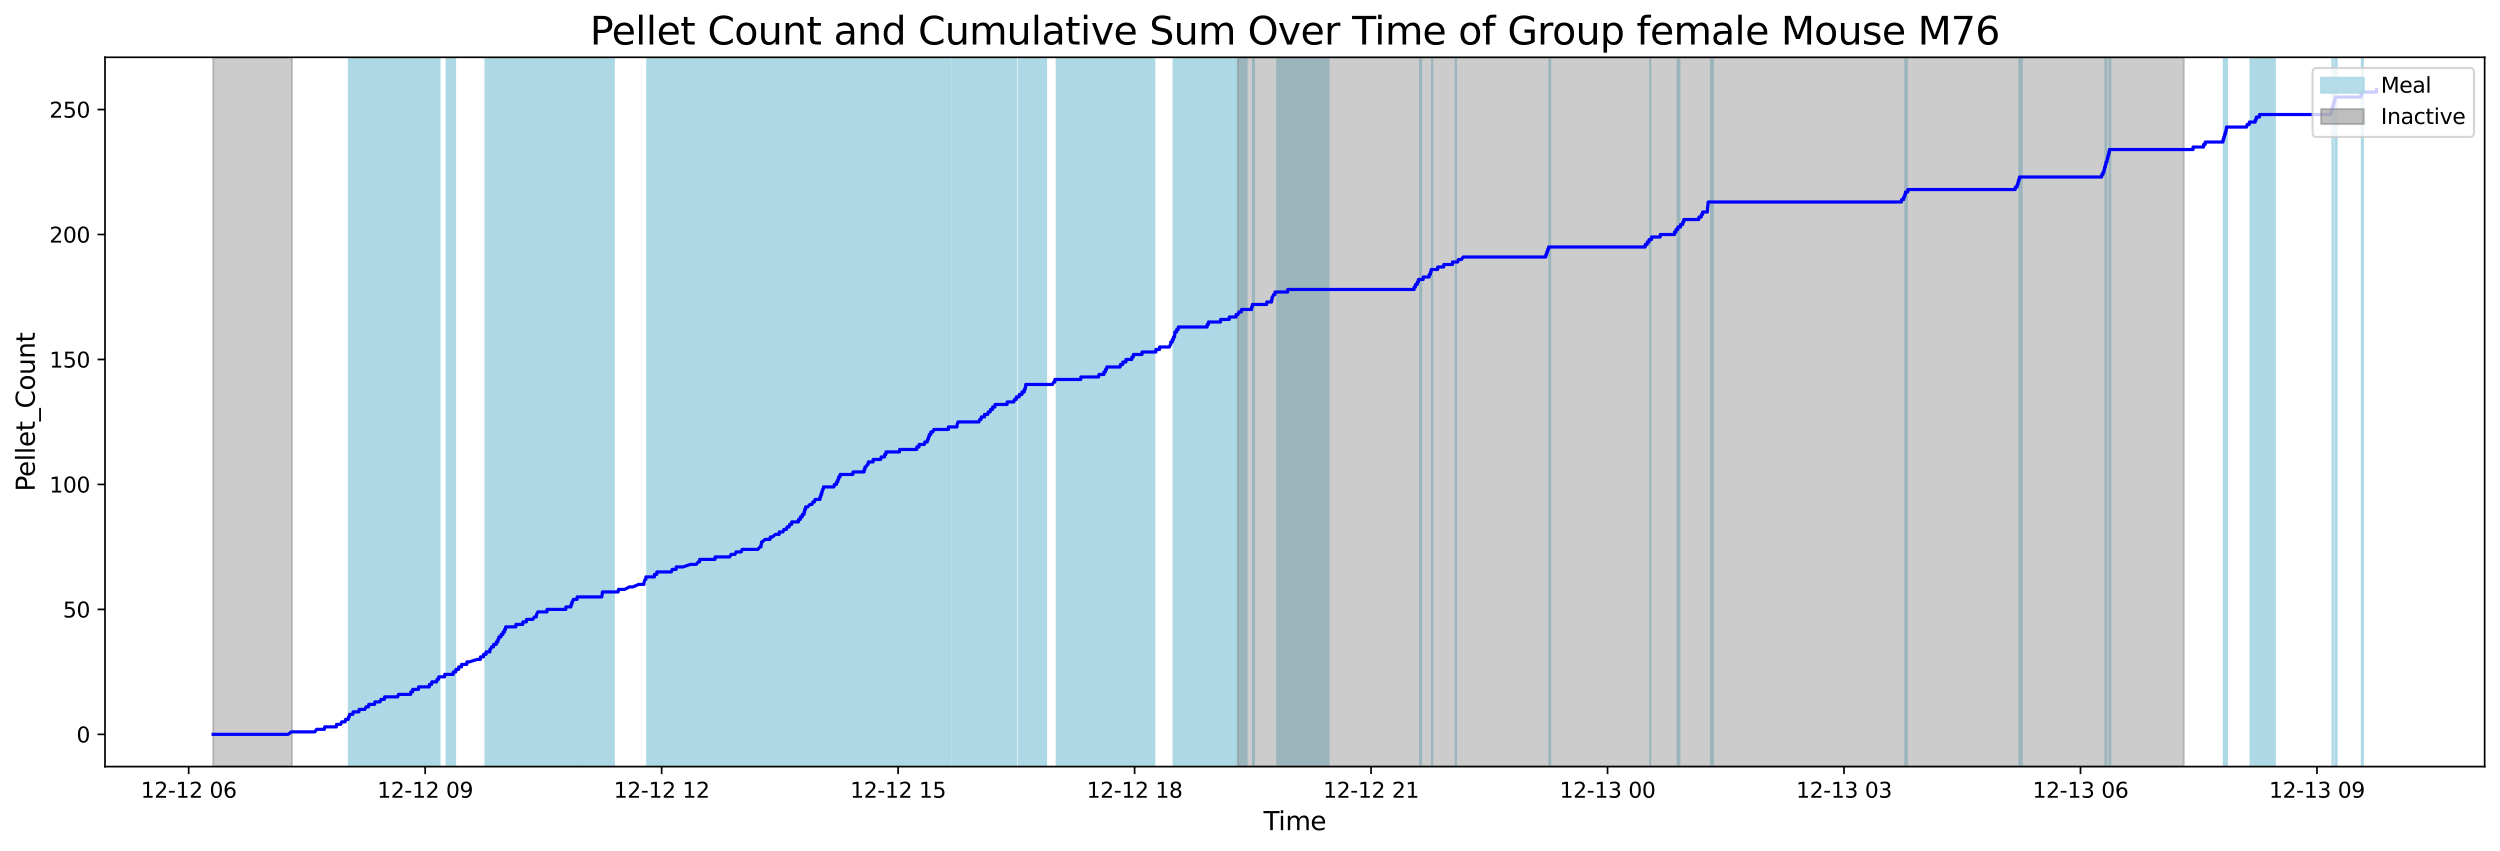 <?xml version="1.0" encoding="utf-8" standalone="no"?>
<!DOCTYPE svg PUBLIC "-//W3C//DTD SVG 1.1//EN"
  "http://www.w3.org/Graphics/SVG/1.1/DTD/svg11.dtd">
<svg xmlns:xlink="http://www.w3.org/1999/xlink" width="1172.435pt" height="399.009pt" viewBox="0 0 1172.435 399.009" xmlns="http://www.w3.org/2000/svg" version="1.1">
 <defs>
  <style type="text/css">*{stroke-linejoin: round; stroke-linecap: butt}</style>
 </defs>
 <g id="figure_1">
  <g id="patch_1">
   <path d="M 0 399.009 
L 1172.435 399.009 
L 1172.435 0 
L 0 0 
z
" style="fill: #ffffff"/>
  </g>
  <g id="axes_1">
   <g id="patch_2">
    <path d="M 49.235 359.517 
L 1165.235 359.517 
L 1165.235 26.877 
L 49.235 26.877 
z
" style="fill: #ffffff"/>
   </g>
   <g id="patch_3">
    <path d="M 182.893 359.517 
L 182.893 26.877 
L 163.621 26.877 
L 163.621 359.517 
z
" clip-path="url(#pddbd3e181b)" style="fill: #add8e6; stroke: #add8e6; stroke-linejoin: miter"/>
   </g>
   <g id="patch_4">
    <path d="M 194.651 359.517 
L 194.651 26.877 
L 166.361 26.877 
L 166.361 359.517 
z
" clip-path="url(#pddbd3e181b)" style="fill: #add8e6; stroke: #add8e6; stroke-linejoin: miter"/>
   </g>
   <g id="patch_5">
    <path d="M 206.111 359.517 
L 206.111 26.877 
L 178.051 26.877 
L 178.051 359.517 
z
" clip-path="url(#pddbd3e181b)" style="fill: #add8e6; stroke: #add8e6; stroke-linejoin: miter"/>
   </g>
   <g id="patch_6">
    <path d="M 213.403 359.517 
L 213.403 26.877 
L 209.473 26.877 
L 209.473 359.517 
z
" clip-path="url(#pddbd3e181b)" style="fill: #add8e6; stroke: #add8e6; stroke-linejoin: miter"/>
   </g>
   <g id="patch_7">
    <path d="M 258.224 359.517 
L 258.224 26.877 
L 227.687 26.877 
L 227.687 359.517 
z
" clip-path="url(#pddbd3e181b)" style="fill: #add8e6; stroke: #add8e6; stroke-linejoin: miter"/>
   </g>
   <g id="patch_8">
    <path d="M 230.04 359.517 
L 230.04 26.877 
L 229.773 26.877 
L 229.773 359.517 
z
" clip-path="url(#pddbd3e181b)" style="fill: #add8e6; stroke: #add8e6; stroke-linejoin: miter"/>
   </g>
   <g id="patch_9">
    <path d="M 240.488 359.517 
L 240.488 26.877 
L 232.704 26.877 
L 232.704 359.517 
z
" clip-path="url(#pddbd3e181b)" style="fill: #add8e6; stroke: #add8e6; stroke-linejoin: miter"/>
   </g>
   <g id="patch_10">
    <path d="M 234.614 359.517 
L 234.614 26.877 
L 234.908 26.877 
L 234.908 359.517 
z
" clip-path="url(#pddbd3e181b)" style="fill: #add8e6; stroke: #add8e6; stroke-linejoin: miter"/>
   </g>
   <g id="patch_11">
    <path d="M 237.588 359.517 
L 237.588 26.877 
L 239.052 26.877 
L 239.052 359.517 
z
" clip-path="url(#pddbd3e181b)" style="fill: #add8e6; stroke: #add8e6; stroke-linejoin: miter"/>
   </g>
   <g id="patch_12">
    <path d="M 285.076 359.517 
L 285.076 26.877 
L 253.765 26.877 
L 253.765 359.517 
z
" clip-path="url(#pddbd3e181b)" style="fill: #add8e6; stroke: #add8e6; stroke-linejoin: miter"/>
   </g>
   <g id="patch_13">
    <path d="M 286.688 359.517 
L 286.688 26.877 
L 258.269 26.877 
L 258.269 359.517 
z
" clip-path="url(#pddbd3e181b)" style="fill: #add8e6; stroke: #add8e6; stroke-linejoin: miter"/>
   </g>
   <g id="patch_14">
    <path d="M 271.684 359.517 
L 271.684 26.877 
L 269.971 26.877 
L 269.971 359.517 
z
" clip-path="url(#pddbd3e181b)" style="fill: #add8e6; stroke: #add8e6; stroke-linejoin: miter"/>
   </g>
   <g id="patch_15">
    <path d="M 287.857 359.517 
L 287.857 26.877 
L 272.949 26.877 
L 272.949 359.517 
z
" clip-path="url(#pddbd3e181b)" style="fill: #add8e6; stroke: #add8e6; stroke-linejoin: miter"/>
   </g>
   <g id="patch_16">
    <path d="M 333.924 359.517 
L 333.924 26.877 
L 303.557 26.877 
L 303.557 359.517 
z
" clip-path="url(#pddbd3e181b)" style="fill: #add8e6; stroke: #add8e6; stroke-linejoin: miter"/>
   </g>
   <g id="patch_17">
    <path d="M 328.358 359.517 
L 328.358 26.877 
L 304.424 26.877 
L 304.424 359.517 
z
" clip-path="url(#pddbd3e181b)" style="fill: #add8e6; stroke: #add8e6; stroke-linejoin: miter"/>
   </g>
   <g id="patch_18">
    <path d="M 340.586 359.517 
L 340.586 26.877 
L 310.125 26.877 
L 310.125 359.517 
z
" clip-path="url(#pddbd3e181b)" style="fill: #add8e6; stroke: #add8e6; stroke-linejoin: miter"/>
   </g>
   <g id="patch_19">
    <path d="M 334.601 359.517 
L 334.601 26.877 
L 319.732 26.877 
L 319.732 359.517 
z
" clip-path="url(#pddbd3e181b)" style="fill: #add8e6; stroke: #add8e6; stroke-linejoin: miter"/>
   </g>
   <g id="patch_20">
    <path d="M 361.875 359.517 
L 361.875 26.877 
L 330.599 26.877 
L 330.599 359.517 
z
" clip-path="url(#pddbd3e181b)" style="fill: #add8e6; stroke: #add8e6; stroke-linejoin: miter"/>
   </g>
   <g id="patch_21">
    <path d="M 379.598 359.517 
L 379.598 26.877 
L 359.001 26.877 
L 359.001 359.517 
z
" clip-path="url(#pddbd3e181b)" style="fill: #add8e6; stroke: #add8e6; stroke-linejoin: miter"/>
   </g>
   <g id="patch_22">
    <path d="M 393.214 359.517 
L 393.214 26.877 
L 371.305 26.877 
L 371.305 359.517 
z
" clip-path="url(#pddbd3e181b)" style="fill: #add8e6; stroke: #add8e6; stroke-linejoin: miter"/>
   </g>
   <g id="patch_23">
    <path d="M 398.02 359.517 
L 398.02 26.877 
L 366.081 26.877 
L 366.081 359.517 
z
" clip-path="url(#pddbd3e181b)" style="fill: #add8e6; stroke: #add8e6; stroke-linejoin: miter"/>
   </g>
   <g id="patch_24">
    <path d="M 378.902 359.517 
L 378.902 26.877 
L 376.177 26.877 
L 376.177 359.517 
z
" clip-path="url(#pddbd3e181b)" style="fill: #add8e6; stroke: #add8e6; stroke-linejoin: miter"/>
   </g>
   <g id="patch_25">
    <path d="M 377.916 359.517 
L 377.916 26.877 
L 378.771 26.877 
L 378.771 359.517 
z
" clip-path="url(#pddbd3e181b)" style="fill: #add8e6; stroke: #add8e6; stroke-linejoin: miter"/>
   </g>
   <g id="patch_26">
    <path d="M 414.255 359.517 
L 414.255 26.877 
L 387.988 26.877 
L 387.988 359.517 
z
" clip-path="url(#pddbd3e181b)" style="fill: #add8e6; stroke: #add8e6; stroke-linejoin: miter"/>
   </g>
   <g id="patch_27">
    <path d="M 392.153 359.517 
L 392.153 26.877 
L 386.647 26.877 
L 386.647 359.517 
z
" clip-path="url(#pddbd3e181b)" style="fill: #add8e6; stroke: #add8e6; stroke-linejoin: miter"/>
   </g>
   <g id="patch_28">
    <path d="M 390.924 359.517 
L 390.924 26.877 
L 389.195 26.877 
L 389.195 359.517 
z
" clip-path="url(#pddbd3e181b)" style="fill: #add8e6; stroke: #add8e6; stroke-linejoin: miter"/>
   </g>
   <g id="patch_29">
    <path d="M 398.162 359.517 
L 398.162 26.877 
L 394.151 26.877 
L 394.151 359.517 
z
" clip-path="url(#pddbd3e181b)" style="fill: #add8e6; stroke: #add8e6; stroke-linejoin: miter"/>
   </g>
   <g id="patch_30">
    <path d="M 395.367 359.517 
L 395.367 26.877 
L 394.379 26.877 
L 394.379 359.517 
z
" clip-path="url(#pddbd3e181b)" style="fill: #add8e6; stroke: #add8e6; stroke-linejoin: miter"/>
   </g>
   <g id="patch_31">
    <path d="M 436.205 359.517 
L 436.205 26.877 
L 411.457 26.877 
L 411.457 359.517 
z
" clip-path="url(#pddbd3e181b)" style="fill: #add8e6; stroke: #add8e6; stroke-linejoin: miter"/>
   </g>
   <g id="patch_32">
    <path d="M 445.699 359.517 
L 445.699 26.877 
L 435.753 26.877 
L 435.753 359.517 
z
" clip-path="url(#pddbd3e181b)" style="fill: #add8e6; stroke: #add8e6; stroke-linejoin: miter"/>
   </g>
   <g id="patch_33">
    <path d="M 438.965 359.517 
L 438.965 26.877 
L 437.895 26.877 
L 437.895 359.517 
z
" clip-path="url(#pddbd3e181b)" style="fill: #add8e6; stroke: #add8e6; stroke-linejoin: miter"/>
   </g>
   <g id="patch_34">
    <path d="M 466.511 359.517 
L 466.511 26.877 
L 446.607 26.877 
L 446.607 359.517 
z
" clip-path="url(#pddbd3e181b)" style="fill: #add8e6; stroke: #add8e6; stroke-linejoin: miter"/>
   </g>
   <g id="patch_35">
    <path d="M 476.458 359.517 
L 476.458 26.877 
L 464.423 26.877 
L 464.423 359.517 
z
" clip-path="url(#pddbd3e181b)" style="fill: #add8e6; stroke: #add8e6; stroke-linejoin: miter"/>
   </g>
   <g id="patch_36">
    <path d="M 490.573 359.517 
L 490.573 26.877 
L 477.735 26.877 
L 477.735 359.517 
z
" clip-path="url(#pddbd3e181b)" style="fill: #add8e6; stroke: #add8e6; stroke-linejoin: miter"/>
   </g>
   <g id="patch_37">
    <path d="M 484.617 359.517 
L 484.617 26.877 
L 480.754 26.877 
L 480.754 359.517 
z
" clip-path="url(#pddbd3e181b)" style="fill: #add8e6; stroke: #add8e6; stroke-linejoin: miter"/>
   </g>
   <g id="patch_38">
    <path d="M 528.626 359.517 
L 528.626 26.877 
L 495.59 26.877 
L 495.59 359.517 
z
" clip-path="url(#pddbd3e181b)" style="fill: #add8e6; stroke: #add8e6; stroke-linejoin: miter"/>
   </g>
   <g id="patch_39">
    <path d="M 541.308 359.517 
L 541.308 26.877 
L 518.306 26.877 
L 518.306 359.517 
z
" clip-path="url(#pddbd3e181b)" style="fill: #add8e6; stroke: #add8e6; stroke-linejoin: miter"/>
   </g>
   <g id="patch_40">
    <path d="M 583.327 359.517 
L 583.327 26.877 
L 550.379 26.877 
L 550.379 359.517 
z
" clip-path="url(#pddbd3e181b)" style="fill: #add8e6; stroke: #add8e6; stroke-linejoin: miter"/>
   </g>
   <g id="patch_41">
    <path d="M 552.784 359.517 
L 552.784 26.877 
L 551.55 26.877 
L 551.55 359.517 
z
" clip-path="url(#pddbd3e181b)" style="fill: #add8e6; stroke: #add8e6; stroke-linejoin: miter"/>
   </g>
   <g id="patch_42">
    <path d="M 584.61 359.517 
L 584.61 26.877 
L 583.836 26.877 
L 583.836 359.517 
z
" clip-path="url(#pddbd3e181b)" style="fill: #add8e6; stroke: #add8e6; stroke-linejoin: miter"/>
   </g>
   <g id="patch_43">
    <path d="M 587.631 359.517 
L 587.631 26.877 
L 588.081 26.877 
L 588.081 359.517 
z
" clip-path="url(#pddbd3e181b)" style="fill: #add8e6; stroke: #add8e6; stroke-linejoin: miter"/>
   </g>
   <g id="patch_44">
    <path d="M 623.019 359.517 
L 623.019 26.877 
L 598.994 26.877 
L 598.994 359.517 
z
" clip-path="url(#pddbd3e181b)" style="fill: #add8e6; stroke: #add8e6; stroke-linejoin: miter"/>
   </g>
   <g id="patch_45">
    <path d="M 665.991 359.517 
L 665.991 26.877 
L 666.451 26.877 
L 666.451 359.517 
z
" clip-path="url(#pddbd3e181b)" style="fill: #add8e6; stroke: #add8e6; stroke-linejoin: miter"/>
   </g>
   <g id="patch_46">
    <path d="M 671.651 359.517 
L 671.651 26.877 
L 671.579 26.877 
L 671.579 359.517 
z
" clip-path="url(#pddbd3e181b)" style="fill: #add8e6; stroke: #add8e6; stroke-linejoin: miter"/>
   </g>
   <g id="patch_47">
    <path d="M 682.796 359.517 
L 682.796 26.877 
L 682.731 26.877 
L 682.731 359.517 
z
" clip-path="url(#pddbd3e181b)" style="fill: #add8e6; stroke: #add8e6; stroke-linejoin: miter"/>
   </g>
   <g id="patch_48">
    <path d="M 726.627 359.517 
L 726.627 26.877 
L 726.968 26.877 
L 726.968 359.517 
z
" clip-path="url(#pddbd3e181b)" style="fill: #add8e6; stroke: #add8e6; stroke-linejoin: miter"/>
   </g>
   <g id="patch_49">
    <path d="M 773.905 359.517 
L 773.905 26.877 
L 773.926 26.877 
L 773.926 359.517 
z
" clip-path="url(#pddbd3e181b)" style="fill: #add8e6; stroke: #add8e6; stroke-linejoin: miter"/>
   </g>
   <g id="patch_50">
    <path d="M 786.78 359.517 
L 786.78 26.877 
L 787.577 26.877 
L 787.577 359.517 
z
" clip-path="url(#pddbd3e181b)" style="fill: #add8e6; stroke: #add8e6; stroke-linejoin: miter"/>
   </g>
   <g id="patch_51">
    <path d="M 803.286 359.517 
L 803.286 26.877 
L 802.409 26.877 
L 802.409 359.517 
z
" clip-path="url(#pddbd3e181b)" style="fill: #add8e6; stroke: #add8e6; stroke-linejoin: miter"/>
   </g>
   <g id="patch_52">
    <path d="M 893.557 359.517 
L 893.557 26.877 
L 894.255 26.877 
L 894.255 359.517 
z
" clip-path="url(#pddbd3e181b)" style="fill: #add8e6; stroke: #add8e6; stroke-linejoin: miter"/>
   </g>
   <g id="patch_53">
    <path d="M 947.101 359.517 
L 947.101 26.877 
L 947.068 26.877 
L 947.068 359.517 
z
" clip-path="url(#pddbd3e181b)" style="fill: #add8e6; stroke: #add8e6; stroke-linejoin: miter"/>
   </g>
   <g id="patch_54">
    <path d="M 947.736 359.517 
L 947.736 26.877 
L 948.142 26.877 
L 948.142 359.517 
z
" clip-path="url(#pddbd3e181b)" style="fill: #add8e6; stroke: #add8e6; stroke-linejoin: miter"/>
   </g>
   <g id="patch_55">
    <path d="M 987.428 359.517 
L 987.428 26.877 
L 987.775 26.877 
L 987.775 359.517 
z
" clip-path="url(#pddbd3e181b)" style="fill: #add8e6; stroke: #add8e6; stroke-linejoin: miter"/>
   </g>
   <g id="patch_56">
    <path d="M 989.356 359.517 
L 989.356 26.877 
L 989.648 26.877 
L 989.648 359.517 
z
" clip-path="url(#pddbd3e181b)" style="fill: #add8e6; stroke: #add8e6; stroke-linejoin: miter"/>
   </g>
   <g id="patch_57">
    <path d="M 1042.948 359.517 
L 1042.948 26.877 
L 1043.513 26.877 
L 1043.513 359.517 
z
" clip-path="url(#pddbd3e181b)" style="fill: #add8e6; stroke: #add8e6; stroke-linejoin: miter"/>
   </g>
   <g id="patch_58">
    <path d="M 1044.408 359.517 
L 1044.408 26.877 
L 1044.318 26.877 
L 1044.318 359.517 
z
" clip-path="url(#pddbd3e181b)" style="fill: #add8e6; stroke: #add8e6; stroke-linejoin: miter"/>
   </g>
   <g id="patch_59">
    <path d="M 1066.825 359.517 
L 1066.825 26.877 
L 1055.492 26.877 
L 1055.492 359.517 
z
" clip-path="url(#pddbd3e181b)" style="fill: #add8e6; stroke: #add8e6; stroke-linejoin: miter"/>
   </g>
   <g id="patch_60">
    <path d="M 1093.905 359.517 
L 1093.905 26.877 
L 1093.969 26.877 
L 1093.969 359.517 
z
" clip-path="url(#pddbd3e181b)" style="fill: #add8e6; stroke: #add8e6; stroke-linejoin: miter"/>
   </g>
   <g id="patch_61">
    <path d="M 1095.172 359.517 
L 1095.172 26.877 
L 1095.817 26.877 
L 1095.817 359.517 
z
" clip-path="url(#pddbd3e181b)" style="fill: #add8e6; stroke: #add8e6; stroke-linejoin: miter"/>
   </g>
   <g id="patch_62">
    <path d="M 1107.661 359.517 
L 1107.661 26.877 
L 1108.082 26.877 
L 1108.082 359.517 
z
" clip-path="url(#pddbd3e181b)" style="fill: #add8e6; stroke: #add8e6; stroke-linejoin: miter"/>
   </g>
   <g id="patch_63">
    <path d="M 99.962 359.517 
L 99.962 26.877 
L 136.929 26.877 
L 136.929 359.517 
z
" clip-path="url(#pddbd3e181b)" style="fill: #808080; opacity: 0.4; stroke: #808080; stroke-linejoin: miter"/>
   </g>
   <g id="patch_64">
    <path d="M 580.532 359.517 
L 580.532 26.877 
L 1024.134 26.877 
L 1024.134 359.517 
z
" clip-path="url(#pddbd3e181b)" style="fill: #808080; opacity: 0.4; stroke: #808080; stroke-linejoin: miter"/>
   </g>
   <g id="matplotlib.axis_1">
    <g id="xtick_1">
     <g id="line2d_1">
      <defs>
       <path id="mef18b77aad" d="M 0 0 
L 0 3.5 
" style="stroke: #000000; stroke-width: 0.8"/>
      </defs>
      <g>
       <use xlink:href="#mef18b77aad" x="88.492" y="359.517" style="stroke: #000000; stroke-width: 0.8"/>
      </g>
     </g>
     <g id="text_1">
      <!-- 12-12 06 -->
      <g transform="translate(66.012 374.116) scale(0.1 -0.1)">
       <defs>
        <path id="DejaVuSans-31" d="M 794 531 
L 1825 531 
L 1825 4091 
L 703 3866 
L 703 4441 
L 1819 4666 
L 2450 4666 
L 2450 531 
L 3481 531 
L 3481 0 
L 794 0 
L 794 531 
z
" transform="scale(0.016)"/>
        <path id="DejaVuSans-32" d="M 1228 531 
L 3431 531 
L 3431 0 
L 469 0 
L 469 531 
Q 828 903 1448 1529 
Q 2069 2156 2228 2338 
Q 2531 2678 2651 2914 
Q 2772 3150 2772 3378 
Q 2772 3750 2511 3984 
Q 2250 4219 1831 4219 
Q 1534 4219 1204 4116 
Q 875 4013 500 3803 
L 500 4441 
Q 881 4594 1212 4672 
Q 1544 4750 1819 4750 
Q 2544 4750 2975 4387 
Q 3406 4025 3406 3419 
Q 3406 3131 3298 2873 
Q 3191 2616 2906 2266 
Q 2828 2175 2409 1742 
Q 1991 1309 1228 531 
z
" transform="scale(0.016)"/>
        <path id="DejaVuSans-2d" d="M 313 2009 
L 1997 2009 
L 1997 1497 
L 313 1497 
L 313 2009 
z
" transform="scale(0.016)"/>
        <path id="DejaVuSans-20" transform="scale(0.016)"/>
        <path id="DejaVuSans-30" d="M 2034 4250 
Q 1547 4250 1301 3770 
Q 1056 3291 1056 2328 
Q 1056 1369 1301 889 
Q 1547 409 2034 409 
Q 2525 409 2770 889 
Q 3016 1369 3016 2328 
Q 3016 3291 2770 3770 
Q 2525 4250 2034 4250 
z
M 2034 4750 
Q 2819 4750 3233 4129 
Q 3647 3509 3647 2328 
Q 3647 1150 3233 529 
Q 2819 -91 2034 -91 
Q 1250 -91 836 529 
Q 422 1150 422 2328 
Q 422 3509 836 4129 
Q 1250 4750 2034 4750 
z
" transform="scale(0.016)"/>
        <path id="DejaVuSans-36" d="M 2113 2584 
Q 1688 2584 1439 2293 
Q 1191 2003 1191 1497 
Q 1191 994 1439 701 
Q 1688 409 2113 409 
Q 2538 409 2786 701 
Q 3034 994 3034 1497 
Q 3034 2003 2786 2293 
Q 2538 2584 2113 2584 
z
M 3366 4563 
L 3366 3988 
Q 3128 4100 2886 4159 
Q 2644 4219 2406 4219 
Q 1781 4219 1451 3797 
Q 1122 3375 1075 2522 
Q 1259 2794 1537 2939 
Q 1816 3084 2150 3084 
Q 2853 3084 3261 2657 
Q 3669 2231 3669 1497 
Q 3669 778 3244 343 
Q 2819 -91 2113 -91 
Q 1303 -91 875 529 
Q 447 1150 447 2328 
Q 447 3434 972 4092 
Q 1497 4750 2381 4750 
Q 2619 4750 2861 4703 
Q 3103 4656 3366 4563 
z
" transform="scale(0.016)"/>
       </defs>
       <use xlink:href="#DejaVuSans-31"/>
       <use xlink:href="#DejaVuSans-32" x="63.623"/>
       <use xlink:href="#DejaVuSans-2d" x="127.246"/>
       <use xlink:href="#DejaVuSans-31" x="163.33"/>
       <use xlink:href="#DejaVuSans-32" x="226.953"/>
       <use xlink:href="#DejaVuSans-20" x="290.576"/>
       <use xlink:href="#DejaVuSans-30" x="322.363"/>
       <use xlink:href="#DejaVuSans-36" x="385.986"/>
      </g>
     </g>
    </g>
    <g id="xtick_2">
     <g id="line2d_2">
      <g>
       <use xlink:href="#mef18b77aad" x="199.393" y="359.517" style="stroke: #000000; stroke-width: 0.8"/>
      </g>
     </g>
     <g id="text_2">
      <!-- 12-12 09 -->
      <g transform="translate(176.912 374.116) scale(0.1 -0.1)">
       <defs>
        <path id="DejaVuSans-39" d="M 703 97 
L 703 672 
Q 941 559 1184 500 
Q 1428 441 1663 441 
Q 2288 441 2617 861 
Q 2947 1281 2994 2138 
Q 2813 1869 2534 1725 
Q 2256 1581 1919 1581 
Q 1219 1581 811 2004 
Q 403 2428 403 3163 
Q 403 3881 828 4315 
Q 1253 4750 1959 4750 
Q 2769 4750 3195 4129 
Q 3622 3509 3622 2328 
Q 3622 1225 3098 567 
Q 2575 -91 1691 -91 
Q 1453 -91 1209 -44 
Q 966 3 703 97 
z
M 1959 2075 
Q 2384 2075 2632 2365 
Q 2881 2656 2881 3163 
Q 2881 3666 2632 3958 
Q 2384 4250 1959 4250 
Q 1534 4250 1286 3958 
Q 1038 3666 1038 3163 
Q 1038 2656 1286 2365 
Q 1534 2075 1959 2075 
z
" transform="scale(0.016)"/>
       </defs>
       <use xlink:href="#DejaVuSans-31"/>
       <use xlink:href="#DejaVuSans-32" x="63.623"/>
       <use xlink:href="#DejaVuSans-2d" x="127.246"/>
       <use xlink:href="#DejaVuSans-31" x="163.33"/>
       <use xlink:href="#DejaVuSans-32" x="226.953"/>
       <use xlink:href="#DejaVuSans-20" x="290.576"/>
       <use xlink:href="#DejaVuSans-30" x="322.363"/>
       <use xlink:href="#DejaVuSans-39" x="385.986"/>
      </g>
     </g>
    </g>
    <g id="xtick_3">
     <g id="line2d_3">
      <g>
       <use xlink:href="#mef18b77aad" x="310.293" y="359.517" style="stroke: #000000; stroke-width: 0.8"/>
      </g>
     </g>
     <g id="text_3">
      <!-- 12-12 12 -->
      <g transform="translate(287.813 374.116) scale(0.1 -0.1)">
       <use xlink:href="#DejaVuSans-31"/>
       <use xlink:href="#DejaVuSans-32" x="63.623"/>
       <use xlink:href="#DejaVuSans-2d" x="127.246"/>
       <use xlink:href="#DejaVuSans-31" x="163.33"/>
       <use xlink:href="#DejaVuSans-32" x="226.953"/>
       <use xlink:href="#DejaVuSans-20" x="290.576"/>
       <use xlink:href="#DejaVuSans-31" x="322.363"/>
       <use xlink:href="#DejaVuSans-32" x="385.986"/>
      </g>
     </g>
    </g>
    <g id="xtick_4">
     <g id="line2d_4">
      <g>
       <use xlink:href="#mef18b77aad" x="421.194" y="359.517" style="stroke: #000000; stroke-width: 0.8"/>
      </g>
     </g>
     <g id="text_4">
      <!-- 12-12 15 -->
      <g transform="translate(398.714 374.116) scale(0.1 -0.1)">
       <defs>
        <path id="DejaVuSans-35" d="M 691 4666 
L 3169 4666 
L 3169 4134 
L 1269 4134 
L 1269 2991 
Q 1406 3038 1543 3061 
Q 1681 3084 1819 3084 
Q 2600 3084 3056 2656 
Q 3513 2228 3513 1497 
Q 3513 744 3044 326 
Q 2575 -91 1722 -91 
Q 1428 -91 1123 -41 
Q 819 9 494 109 
L 494 744 
Q 775 591 1075 516 
Q 1375 441 1709 441 
Q 2250 441 2565 725 
Q 2881 1009 2881 1497 
Q 2881 1984 2565 2268 
Q 2250 2553 1709 2553 
Q 1456 2553 1204 2497 
Q 953 2441 691 2322 
L 691 4666 
z
" transform="scale(0.016)"/>
       </defs>
       <use xlink:href="#DejaVuSans-31"/>
       <use xlink:href="#DejaVuSans-32" x="63.623"/>
       <use xlink:href="#DejaVuSans-2d" x="127.246"/>
       <use xlink:href="#DejaVuSans-31" x="163.33"/>
       <use xlink:href="#DejaVuSans-32" x="226.953"/>
       <use xlink:href="#DejaVuSans-20" x="290.576"/>
       <use xlink:href="#DejaVuSans-31" x="322.363"/>
       <use xlink:href="#DejaVuSans-35" x="385.986"/>
      </g>
     </g>
    </g>
    <g id="xtick_5">
     <g id="line2d_5">
      <g>
       <use xlink:href="#mef18b77aad" x="532.095" y="359.517" style="stroke: #000000; stroke-width: 0.8"/>
      </g>
     </g>
     <g id="text_5">
      <!-- 12-12 18 -->
      <g transform="translate(509.614 374.116) scale(0.1 -0.1)">
       <defs>
        <path id="DejaVuSans-38" d="M 2034 2216 
Q 1584 2216 1326 1975 
Q 1069 1734 1069 1313 
Q 1069 891 1326 650 
Q 1584 409 2034 409 
Q 2484 409 2743 651 
Q 3003 894 3003 1313 
Q 3003 1734 2745 1975 
Q 2488 2216 2034 2216 
z
M 1403 2484 
Q 997 2584 770 2862 
Q 544 3141 544 3541 
Q 544 4100 942 4425 
Q 1341 4750 2034 4750 
Q 2731 4750 3128 4425 
Q 3525 4100 3525 3541 
Q 3525 3141 3298 2862 
Q 3072 2584 2669 2484 
Q 3125 2378 3379 2068 
Q 3634 1759 3634 1313 
Q 3634 634 3220 271 
Q 2806 -91 2034 -91 
Q 1263 -91 848 271 
Q 434 634 434 1313 
Q 434 1759 690 2068 
Q 947 2378 1403 2484 
z
M 1172 3481 
Q 1172 3119 1398 2916 
Q 1625 2713 2034 2713 
Q 2441 2713 2670 2916 
Q 2900 3119 2900 3481 
Q 2900 3844 2670 4047 
Q 2441 4250 2034 4250 
Q 1625 4250 1398 4047 
Q 1172 3844 1172 3481 
z
" transform="scale(0.016)"/>
       </defs>
       <use xlink:href="#DejaVuSans-31"/>
       <use xlink:href="#DejaVuSans-32" x="63.623"/>
       <use xlink:href="#DejaVuSans-2d" x="127.246"/>
       <use xlink:href="#DejaVuSans-31" x="163.33"/>
       <use xlink:href="#DejaVuSans-32" x="226.953"/>
       <use xlink:href="#DejaVuSans-20" x="290.576"/>
       <use xlink:href="#DejaVuSans-31" x="322.363"/>
       <use xlink:href="#DejaVuSans-38" x="385.986"/>
      </g>
     </g>
    </g>
    <g id="xtick_6">
     <g id="line2d_6">
      <g>
       <use xlink:href="#mef18b77aad" x="642.995" y="359.517" style="stroke: #000000; stroke-width: 0.8"/>
      </g>
     </g>
     <g id="text_6">
      <!-- 12-12 21 -->
      <g transform="translate(620.515 374.116) scale(0.1 -0.1)">
       <use xlink:href="#DejaVuSans-31"/>
       <use xlink:href="#DejaVuSans-32" x="63.623"/>
       <use xlink:href="#DejaVuSans-2d" x="127.246"/>
       <use xlink:href="#DejaVuSans-31" x="163.33"/>
       <use xlink:href="#DejaVuSans-32" x="226.953"/>
       <use xlink:href="#DejaVuSans-20" x="290.576"/>
       <use xlink:href="#DejaVuSans-32" x="322.363"/>
       <use xlink:href="#DejaVuSans-31" x="385.986"/>
      </g>
     </g>
    </g>
    <g id="xtick_7">
     <g id="line2d_7">
      <g>
       <use xlink:href="#mef18b77aad" x="753.896" y="359.517" style="stroke: #000000; stroke-width: 0.8"/>
      </g>
     </g>
     <g id="text_7">
      <!-- 12-13 00 -->
      <g transform="translate(731.415 374.116) scale(0.1 -0.1)">
       <defs>
        <path id="DejaVuSans-33" d="M 2597 2516 
Q 3050 2419 3304 2112 
Q 3559 1806 3559 1356 
Q 3559 666 3084 287 
Q 2609 -91 1734 -91 
Q 1441 -91 1130 -33 
Q 819 25 488 141 
L 488 750 
Q 750 597 1062 519 
Q 1375 441 1716 441 
Q 2309 441 2620 675 
Q 2931 909 2931 1356 
Q 2931 1769 2642 2001 
Q 2353 2234 1838 2234 
L 1294 2234 
L 1294 2753 
L 1863 2753 
Q 2328 2753 2575 2939 
Q 2822 3125 2822 3475 
Q 2822 3834 2567 4026 
Q 2313 4219 1838 4219 
Q 1578 4219 1281 4162 
Q 984 4106 628 3988 
L 628 4550 
Q 988 4650 1302 4700 
Q 1616 4750 1894 4750 
Q 2613 4750 3031 4423 
Q 3450 4097 3450 3541 
Q 3450 3153 3228 2886 
Q 3006 2619 2597 2516 
z
" transform="scale(0.016)"/>
       </defs>
       <use xlink:href="#DejaVuSans-31"/>
       <use xlink:href="#DejaVuSans-32" x="63.623"/>
       <use xlink:href="#DejaVuSans-2d" x="127.246"/>
       <use xlink:href="#DejaVuSans-31" x="163.33"/>
       <use xlink:href="#DejaVuSans-33" x="226.953"/>
       <use xlink:href="#DejaVuSans-20" x="290.576"/>
       <use xlink:href="#DejaVuSans-30" x="322.363"/>
       <use xlink:href="#DejaVuSans-30" x="385.986"/>
      </g>
     </g>
    </g>
    <g id="xtick_8">
     <g id="line2d_8">
      <g>
       <use xlink:href="#mef18b77aad" x="864.797" y="359.517" style="stroke: #000000; stroke-width: 0.8"/>
      </g>
     </g>
     <g id="text_8">
      <!-- 12-13 03 -->
      <g transform="translate(842.316 374.116) scale(0.1 -0.1)">
       <use xlink:href="#DejaVuSans-31"/>
       <use xlink:href="#DejaVuSans-32" x="63.623"/>
       <use xlink:href="#DejaVuSans-2d" x="127.246"/>
       <use xlink:href="#DejaVuSans-31" x="163.33"/>
       <use xlink:href="#DejaVuSans-33" x="226.953"/>
       <use xlink:href="#DejaVuSans-20" x="290.576"/>
       <use xlink:href="#DejaVuSans-30" x="322.363"/>
       <use xlink:href="#DejaVuSans-33" x="385.986"/>
      </g>
     </g>
    </g>
    <g id="xtick_9">
     <g id="line2d_9">
      <g>
       <use xlink:href="#mef18b77aad" x="975.697" y="359.517" style="stroke: #000000; stroke-width: 0.8"/>
      </g>
     </g>
     <g id="text_9">
      <!-- 12-13 06 -->
      <g transform="translate(953.217 374.116) scale(0.1 -0.1)">
       <use xlink:href="#DejaVuSans-31"/>
       <use xlink:href="#DejaVuSans-32" x="63.623"/>
       <use xlink:href="#DejaVuSans-2d" x="127.246"/>
       <use xlink:href="#DejaVuSans-31" x="163.33"/>
       <use xlink:href="#DejaVuSans-33" x="226.953"/>
       <use xlink:href="#DejaVuSans-20" x="290.576"/>
       <use xlink:href="#DejaVuSans-30" x="322.363"/>
       <use xlink:href="#DejaVuSans-36" x="385.986"/>
      </g>
     </g>
    </g>
    <g id="xtick_10">
     <g id="line2d_10">
      <g>
       <use xlink:href="#mef18b77aad" x="1086.598" y="359.517" style="stroke: #000000; stroke-width: 0.8"/>
      </g>
     </g>
     <g id="text_10">
      <!-- 12-13 09 -->
      <g transform="translate(1064.117 374.116) scale(0.1 -0.1)">
       <use xlink:href="#DejaVuSans-31"/>
       <use xlink:href="#DejaVuSans-32" x="63.623"/>
       <use xlink:href="#DejaVuSans-2d" x="127.246"/>
       <use xlink:href="#DejaVuSans-31" x="163.33"/>
       <use xlink:href="#DejaVuSans-33" x="226.953"/>
       <use xlink:href="#DejaVuSans-20" x="290.576"/>
       <use xlink:href="#DejaVuSans-30" x="322.363"/>
       <use xlink:href="#DejaVuSans-39" x="385.986"/>
      </g>
     </g>
    </g>
    <g id="text_11">
     <!-- Time -->
     <g transform="translate(592.555 389.313) scale(0.12 -0.12)">
      <defs>
       <path id="DejaVuSans-54" d="M -19 4666 
L 3928 4666 
L 3928 4134 
L 2272 4134 
L 2272 0 
L 1638 0 
L 1638 4134 
L -19 4134 
L -19 4666 
z
" transform="scale(0.016)"/>
       <path id="DejaVuSans-69" d="M 603 3500 
L 1178 3500 
L 1178 0 
L 603 0 
L 603 3500 
z
M 603 4863 
L 1178 4863 
L 1178 4134 
L 603 4134 
L 603 4863 
z
" transform="scale(0.016)"/>
       <path id="DejaVuSans-6d" d="M 3328 2828 
Q 3544 3216 3844 3400 
Q 4144 3584 4550 3584 
Q 5097 3584 5394 3201 
Q 5691 2819 5691 2113 
L 5691 0 
L 5113 0 
L 5113 2094 
Q 5113 2597 4934 2840 
Q 4756 3084 4391 3084 
Q 3944 3084 3684 2787 
Q 3425 2491 3425 1978 
L 3425 0 
L 2847 0 
L 2847 2094 
Q 2847 2600 2669 2842 
Q 2491 3084 2119 3084 
Q 1678 3084 1418 2786 
Q 1159 2488 1159 1978 
L 1159 0 
L 581 0 
L 581 3500 
L 1159 3500 
L 1159 2956 
Q 1356 3278 1631 3431 
Q 1906 3584 2284 3584 
Q 2666 3584 2933 3390 
Q 3200 3197 3328 2828 
z
" transform="scale(0.016)"/>
       <path id="DejaVuSans-65" d="M 3597 1894 
L 3597 1613 
L 953 1613 
Q 991 1019 1311 708 
Q 1631 397 2203 397 
Q 2534 397 2845 478 
Q 3156 559 3463 722 
L 3463 178 
Q 3153 47 2828 -22 
Q 2503 -91 2169 -91 
Q 1331 -91 842 396 
Q 353 884 353 1716 
Q 353 2575 817 3079 
Q 1281 3584 2069 3584 
Q 2775 3584 3186 3129 
Q 3597 2675 3597 1894 
z
M 3022 2063 
Q 3016 2534 2758 2815 
Q 2500 3097 2075 3097 
Q 1594 3097 1305 2825 
Q 1016 2553 972 2059 
L 3022 2063 
z
" transform="scale(0.016)"/>
      </defs>
      <use xlink:href="#DejaVuSans-54"/>
      <use xlink:href="#DejaVuSans-69" x="57.959"/>
      <use xlink:href="#DejaVuSans-6d" x="85.742"/>
      <use xlink:href="#DejaVuSans-65" x="183.154"/>
     </g>
    </g>
   </g>
   <g id="matplotlib.axis_2">
    <g id="ytick_1">
     <g id="line2d_11">
      <defs>
       <path id="m5ea22b19a5" d="M 0 0 
L -3.5 0 
" style="stroke: #000000; stroke-width: 0.8"/>
      </defs>
      <g>
       <use xlink:href="#m5ea22b19a5" x="49.235" y="344.397" style="stroke: #000000; stroke-width: 0.8"/>
      </g>
     </g>
     <g id="text_12">
      <!-- 0 -->
      <g transform="translate(35.873 348.196) scale(0.1 -0.1)">
       <use xlink:href="#DejaVuSans-30"/>
      </g>
     </g>
    </g>
    <g id="ytick_2">
     <g id="line2d_12">
      <g>
       <use xlink:href="#m5ea22b19a5" x="49.235" y="285.793" style="stroke: #000000; stroke-width: 0.8"/>
      </g>
     </g>
     <g id="text_13">
      <!-- 50 -->
      <g transform="translate(29.51 289.592) scale(0.1 -0.1)">
       <use xlink:href="#DejaVuSans-35"/>
       <use xlink:href="#DejaVuSans-30" x="63.623"/>
      </g>
     </g>
    </g>
    <g id="ytick_3">
     <g id="line2d_13">
      <g>
       <use xlink:href="#m5ea22b19a5" x="49.235" y="227.188" style="stroke: #000000; stroke-width: 0.8"/>
      </g>
     </g>
     <g id="text_14">
      <!-- 100 -->
      <g transform="translate(23.148 230.987) scale(0.1 -0.1)">
       <use xlink:href="#DejaVuSans-31"/>
       <use xlink:href="#DejaVuSans-30" x="63.623"/>
       <use xlink:href="#DejaVuSans-30" x="127.246"/>
      </g>
     </g>
    </g>
    <g id="ytick_4">
     <g id="line2d_14">
      <g>
       <use xlink:href="#m5ea22b19a5" x="49.235" y="168.583" style="stroke: #000000; stroke-width: 0.8"/>
      </g>
     </g>
     <g id="text_15">
      <!-- 150 -->
      <g transform="translate(23.148 172.382) scale(0.1 -0.1)">
       <use xlink:href="#DejaVuSans-31"/>
       <use xlink:href="#DejaVuSans-35" x="63.623"/>
       <use xlink:href="#DejaVuSans-30" x="127.246"/>
      </g>
     </g>
    </g>
    <g id="ytick_5">
     <g id="line2d_15">
      <g>
       <use xlink:href="#m5ea22b19a5" x="49.235" y="109.979" style="stroke: #000000; stroke-width: 0.8"/>
      </g>
     </g>
     <g id="text_16">
      <!-- 200 -->
      <g transform="translate(23.148 113.778) scale(0.1 -0.1)">
       <use xlink:href="#DejaVuSans-32"/>
       <use xlink:href="#DejaVuSans-30" x="63.623"/>
       <use xlink:href="#DejaVuSans-30" x="127.246"/>
      </g>
     </g>
    </g>
    <g id="ytick_6">
     <g id="line2d_16">
      <g>
       <use xlink:href="#m5ea22b19a5" x="49.235" y="51.374" style="stroke: #000000; stroke-width: 0.8"/>
      </g>
     </g>
     <g id="text_17">
      <!-- 250 -->
      <g transform="translate(23.148 55.173) scale(0.1 -0.1)">
       <use xlink:href="#DejaVuSans-32"/>
       <use xlink:href="#DejaVuSans-35" x="63.623"/>
       <use xlink:href="#DejaVuSans-30" x="127.246"/>
      </g>
     </g>
    </g>
    <g id="text_18">
     <!-- Pellet_Count -->
     <g transform="translate(16.318 230.485) rotate(-90) scale(0.12 -0.12)">
      <defs>
       <path id="DejaVuSans-50" d="M 1259 4147 
L 1259 2394 
L 2053 2394 
Q 2494 2394 2734 2622 
Q 2975 2850 2975 3272 
Q 2975 3691 2734 3919 
Q 2494 4147 2053 4147 
L 1259 4147 
z
M 628 4666 
L 2053 4666 
Q 2838 4666 3239 4311 
Q 3641 3956 3641 3272 
Q 3641 2581 3239 2228 
Q 2838 1875 2053 1875 
L 1259 1875 
L 1259 0 
L 628 0 
L 628 4666 
z
" transform="scale(0.016)"/>
       <path id="DejaVuSans-6c" d="M 603 4863 
L 1178 4863 
L 1178 0 
L 603 0 
L 603 4863 
z
" transform="scale(0.016)"/>
       <path id="DejaVuSans-74" d="M 1172 4494 
L 1172 3500 
L 2356 3500 
L 2356 3053 
L 1172 3053 
L 1172 1153 
Q 1172 725 1289 603 
Q 1406 481 1766 481 
L 2356 481 
L 2356 0 
L 1766 0 
Q 1100 0 847 248 
Q 594 497 594 1153 
L 594 3053 
L 172 3053 
L 172 3500 
L 594 3500 
L 594 4494 
L 1172 4494 
z
" transform="scale(0.016)"/>
       <path id="DejaVuSans-5f" d="M 3263 -1063 
L 3263 -1509 
L -63 -1509 
L -63 -1063 
L 3263 -1063 
z
" transform="scale(0.016)"/>
       <path id="DejaVuSans-43" d="M 4122 4306 
L 4122 3641 
Q 3803 3938 3442 4084 
Q 3081 4231 2675 4231 
Q 1875 4231 1450 3742 
Q 1025 3253 1025 2328 
Q 1025 1406 1450 917 
Q 1875 428 2675 428 
Q 3081 428 3442 575 
Q 3803 722 4122 1019 
L 4122 359 
Q 3791 134 3420 21 
Q 3050 -91 2638 -91 
Q 1578 -91 968 557 
Q 359 1206 359 2328 
Q 359 3453 968 4101 
Q 1578 4750 2638 4750 
Q 3056 4750 3426 4639 
Q 3797 4528 4122 4306 
z
" transform="scale(0.016)"/>
       <path id="DejaVuSans-6f" d="M 1959 3097 
Q 1497 3097 1228 2736 
Q 959 2375 959 1747 
Q 959 1119 1226 758 
Q 1494 397 1959 397 
Q 2419 397 2687 759 
Q 2956 1122 2956 1747 
Q 2956 2369 2687 2733 
Q 2419 3097 1959 3097 
z
M 1959 3584 
Q 2709 3584 3137 3096 
Q 3566 2609 3566 1747 
Q 3566 888 3137 398 
Q 2709 -91 1959 -91 
Q 1206 -91 779 398 
Q 353 888 353 1747 
Q 353 2609 779 3096 
Q 1206 3584 1959 3584 
z
" transform="scale(0.016)"/>
       <path id="DejaVuSans-75" d="M 544 1381 
L 544 3500 
L 1119 3500 
L 1119 1403 
Q 1119 906 1312 657 
Q 1506 409 1894 409 
Q 2359 409 2629 706 
Q 2900 1003 2900 1516 
L 2900 3500 
L 3475 3500 
L 3475 0 
L 2900 0 
L 2900 538 
Q 2691 219 2414 64 
Q 2138 -91 1772 -91 
Q 1169 -91 856 284 
Q 544 659 544 1381 
z
M 1991 3584 
L 1991 3584 
z
" transform="scale(0.016)"/>
       <path id="DejaVuSans-6e" d="M 3513 2113 
L 3513 0 
L 2938 0 
L 2938 2094 
Q 2938 2591 2744 2837 
Q 2550 3084 2163 3084 
Q 1697 3084 1428 2787 
Q 1159 2491 1159 1978 
L 1159 0 
L 581 0 
L 581 3500 
L 1159 3500 
L 1159 2956 
Q 1366 3272 1645 3428 
Q 1925 3584 2291 3584 
Q 2894 3584 3203 3211 
Q 3513 2838 3513 2113 
z
" transform="scale(0.016)"/>
      </defs>
      <use xlink:href="#DejaVuSans-50"/>
      <use xlink:href="#DejaVuSans-65" x="56.678"/>
      <use xlink:href="#DejaVuSans-6c" x="118.201"/>
      <use xlink:href="#DejaVuSans-6c" x="145.984"/>
      <use xlink:href="#DejaVuSans-65" x="173.768"/>
      <use xlink:href="#DejaVuSans-74" x="235.291"/>
      <use xlink:href="#DejaVuSans-5f" x="274.5"/>
      <use xlink:href="#DejaVuSans-43" x="324.5"/>
      <use xlink:href="#DejaVuSans-6f" x="394.324"/>
      <use xlink:href="#DejaVuSans-75" x="455.506"/>
      <use xlink:href="#DejaVuSans-6e" x="518.885"/>
      <use xlink:href="#DejaVuSans-74" x="582.264"/>
     </g>
    </g>
   </g>
   <g id="line2d_17">
    <path d="M 99.962 344.397 
L 135.132 344.397 
L 136.59 343.225 
L 147.66 343.225 
L 148.471 342.053 
L 152.096 342.053 
L 152.291 340.881 
L 157.733 340.881 
L 157.846 339.709 
L 159.766 339.709 
L 160.229 338.537 
L 161.872 338.537 
L 162.036 337.365 
L 163.36 337.365 
L 163.422 336.193 
L 163.812 336.193 
L 163.925 335.02 
L 165.486 335.02 
L 165.609 333.848 
L 168.31 333.848 
L 168.464 332.676 
L 171.113 332.676 
L 171.688 331.504 
L 172.869 331.504 
L 172.962 330.332 
L 175.683 330.332 
L 175.796 329.16 
L 178.26 329.16 
L 178.63 327.988 
L 180.283 327.988 
L 180.396 326.816 
L 186.485 326.816 
L 186.886 325.644 
L 192.595 325.644 
L 192.677 324.472 
L 193.53 324.472 
L 193.571 323.3 
L 196.261 323.3 
L 196.323 322.127 
L 201.354 322.127 
L 201.406 320.955 
L 202.422 320.955 
L 202.515 319.783 
L 204.784 319.783 
L 204.938 318.611 
L 205.667 318.611 
L 205.739 317.439 
L 208.47 317.439 
L 208.552 316.267 
L 212.567 316.267 
L 212.619 315.095 
L 213.738 315.095 
L 213.789 313.923 
L 215.094 313.923 
L 215.145 312.751 
L 216.428 312.751 
L 216.47 311.579 
L 218.903 311.579 
L 218.985 310.406 
L 220.105 310.406 
L 223.801 309.234 
L 225.3 309.234 
L 225.352 308.062 
L 226.728 308.062 
L 226.779 306.89 
L 227.929 306.89 
L 227.97 305.718 
L 229.726 305.718 
L 229.737 304.546 
L 230.034 304.546 
L 230.507 303.374 
L 231.431 303.374 
L 231.503 302.202 
L 232.725 302.202 
L 232.766 301.03 
L 233.485 301.03 
L 233.515 299.858 
L 233.906 299.858 
L 233.957 298.686 
L 234.973 298.686 
L 235.025 297.513 
L 235.887 297.513 
L 235.928 296.341 
L 236.627 296.341 
L 236.668 295.169 
L 237.089 295.169 
L 237.13 293.997 
L 241.915 293.997 
L 241.956 292.825 
L 245.16 292.825 
L 245.201 291.653 
L 246.865 291.653 
L 246.936 290.481 
L 249.863 290.481 
L 250.654 289.309 
L 251.526 289.309 
L 251.619 288.137 
L 252.266 286.965 
L 256.496 286.965 
L 256.538 285.793 
L 265.338 285.793 
L 265.389 284.62 
L 267.741 284.62 
L 267.833 283.448 
L 268.172 283.448 
L 268.203 282.276 
L 268.562 282.276 
L 268.88 281.104 
L 270.636 281.104 
L 270.688 279.932 
L 282.24 279.932 
L 282.394 278.76 
L 282.527 277.588 
L 289.88 277.588 
L 290.075 276.416 
L 292.991 276.416 
L 295.147 275.244 
L 296.811 275.244 
L 299.501 274.072 
L 301.986 274.072 
L 302.089 272.9 
L 302.53 271.727 
L 302.89 271.727 
L 302.921 270.555 
L 306.915 270.555 
L 306.946 269.383 
L 308.014 269.383 
L 308.055 268.211 
L 314.853 268.211 
L 315.212 267.039 
L 317.081 267.039 
L 317.132 265.867 
L 320.357 265.867 
L 323.766 264.695 
L 326.508 264.695 
L 327.452 263.523 
L 328.058 263.523 
L 328.109 262.351 
L 335.318 262.351 
L 335.369 261.179 
L 342.188 261.179 
L 342.886 260.006 
L 344.662 260.006 
L 345.176 258.834 
L 347.609 258.834 
L 348.051 257.662 
L 355.383 257.662 
L 356.389 256.49 
L 356.872 256.49 
L 356.923 255.318 
L 357.118 255.318 
L 357.159 254.146 
L 357.498 254.146 
L 358.792 252.974 
L 361.113 252.974 
L 361.287 251.802 
L 362.294 251.802 
L 363.598 250.63 
L 365.415 250.63 
L 365.446 249.458 
L 367.192 249.458 
L 367.633 248.286 
L 368.835 248.286 
L 369.112 247.113 
L 370.077 247.113 
L 370.324 245.941 
L 371.207 245.941 
L 371.299 244.769 
L 374.441 244.769 
L 374.482 243.597 
L 375.324 243.597 
L 375.365 242.425 
L 376.218 242.425 
L 376.259 241.253 
L 377.06 241.253 
L 377.08 240.081 
L 377.347 240.081 
L 377.378 238.909 
L 377.779 238.909 
L 377.82 237.737 
L 378.785 237.737 
L 379.832 236.565 
L 380.808 236.565 
L 381.229 235.393 
L 381.958 235.393 
L 382.245 234.22 
L 384.535 234.22 
L 384.576 233.048 
L 384.905 233.048 
L 384.956 231.876 
L 385.336 231.876 
L 385.367 230.704 
L 385.624 230.704 
L 385.726 229.532 
L 386.076 229.532 
L 386.219 228.36 
L 391.076 228.36 
L 391.292 227.188 
L 392.268 227.188 
L 392.309 226.016 
L 392.894 226.016 
L 392.914 224.844 
L 393.294 224.844 
L 393.325 223.672 
L 393.931 223.672 
L 393.993 222.5 
L 399.959 222.5 
L 400.041 221.327 
L 405.226 221.327 
L 405.257 220.155 
L 405.617 220.155 
L 405.658 218.983 
L 406.068 218.983 
L 406.798 217.811 
L 407.085 217.811 
L 407.249 216.639 
L 409.457 216.639 
L 409.498 215.467 
L 413.01 215.467 
L 413.246 214.295 
L 414.828 214.295 
L 414.879 213.123 
L 415.475 213.123 
L 415.495 211.951 
L 421.81 211.951 
L 421.913 210.779 
L 429.933 210.779 
L 429.953 209.606 
L 431.001 209.606 
L 431.031 208.434 
L 433.486 208.434 
L 433.722 207.262 
L 434.872 207.262 
L 434.964 206.09 
L 435.344 206.09 
L 435.416 204.918 
L 435.786 204.918 
L 435.827 203.746 
L 436.546 203.746 
L 436.576 202.574 
L 437.49 202.574 
L 437.973 201.402 
L 444.76 201.402 
L 444.802 200.23 
L 448.775 200.23 
L 448.868 199.058 
L 449.33 197.886 
L 459.075 197.886 
L 459.475 196.713 
L 460.061 196.713 
L 460.235 195.541 
L 461.673 195.541 
L 461.724 194.369 
L 463.182 194.369 
L 463.48 193.197 
L 464.353 193.197 
L 464.548 192.025 
L 465.503 192.025 
L 465.534 190.853 
L 466.591 190.853 
L 466.674 189.681 
L 472.291 189.681 
L 472.342 188.509 
L 475.474 188.509 
L 475.73 187.337 
L 476.624 187.337 
L 476.644 186.165 
L 477.979 186.165 
L 478.031 184.993 
L 479.263 184.993 
L 479.283 183.82 
L 480.331 183.82 
L 480.341 182.648 
L 480.762 182.648 
L 480.844 181.476 
L 480.998 181.476 
L 481.039 180.304 
L 493.567 180.304 
L 494.204 179.132 
L 494.707 179.132 
L 494.727 177.96 
L 506.844 177.96 
L 506.885 176.788 
L 515.223 176.788 
L 515.377 175.616 
L 517.698 175.616 
L 517.708 174.444 
L 518.417 174.444 
L 518.458 173.272 
L 518.91 173.272 
L 519.064 172.1 
L 525.317 172.1 
L 525.471 170.927 
L 526.55 170.927 
L 526.591 169.755 
L 528.039 169.755 
L 528.049 168.583 
L 530.76 168.583 
L 530.76 168.583 
L 530.852 167.411 
L 531.499 167.411 
L 531.561 166.239 
L 535.576 166.239 
L 535.596 165.067 
L 542.086 165.067 
L 542.107 163.895 
L 543.78 163.895 
L 543.821 162.723 
L 548.411 162.723 
L 548.904 161.551 
L 549.038 161.551 
L 549.069 160.379 
L 549.808 160.379 
L 549.818 159.206 
L 550.321 159.206 
L 550.342 158.034 
L 550.835 158.034 
L 550.855 156.862 
L 550.968 156.862 
L 550.989 155.69 
L 551.821 155.69 
L 551.862 154.518 
L 552.57 154.518 
L 552.601 153.346 
L 566.094 153.346 
L 566.125 152.174 
L 566.731 152.174 
L 566.751 151.002 
L 572.399 151.002 
L 572.419 149.83 
L 576.475 149.83 
L 576.506 148.658 
L 579.7 148.658 
L 579.72 147.486 
L 580.634 147.486 
L 581.024 146.313 
L 582.133 146.313 
L 582.216 145.141 
L 586.929 145.141 
L 586.96 143.969 
L 587.309 143.969 
L 587.329 142.797 
L 594.024 142.797 
L 594.086 141.625 
L 596.335 141.625 
L 596.355 140.453 
L 596.571 140.453 
L 596.602 139.281 
L 596.889 139.281 
L 597.321 138.109 
L 597.957 138.109 
L 597.978 136.937 
L 603.893 136.937 
L 603.913 135.765 
L 663.183 135.765 
L 663.204 134.593 
L 663.841 134.593 
L 663.861 133.42 
L 664.641 133.42 
L 664.672 132.248 
L 665.175 132.248 
L 665.206 131.076 
L 667.424 131.076 
L 667.424 131.076 
L 667.486 129.904 
L 670.228 129.904 
L 670.258 128.732 
L 670.782 128.732 
L 670.803 127.56 
L 671.172 127.56 
L 671.203 126.388 
L 674.222 126.388 
L 674.243 125.216 
L 677.025 125.216 
L 677.128 124.044 
L 681.153 124.044 
L 681.184 122.872 
L 683.628 122.872 
L 683.946 121.7 
L 685.405 121.7 
L 686.185 120.527 
L 724.928 120.527 
L 724.969 119.355 
L 725.37 119.355 
L 725.39 118.183 
L 725.791 118.183 
L 725.811 117.011 
L 726.212 117.011 
L 726.212 117.011 
L 726.253 115.839 
L 771.558 115.839 
L 771.578 114.667 
L 772.482 114.667 
L 772.513 113.495 
L 773.345 113.495 
L 773.365 112.323 
L 774.546 112.323 
L 774.567 111.151 
L 778.623 111.151 
L 778.643 109.979 
L 785.297 109.979 
L 785.307 108.806 
L 786.006 108.806 
L 786.026 107.634 
L 786.879 107.634 
L 786.899 106.462 
L 788.131 106.462 
L 788.162 105.29 
L 789.168 105.29 
L 789.189 104.118 
L 789.641 104.118 
L 789.661 102.946 
L 796.695 102.946 
L 796.747 101.774 
L 797.876 101.774 
L 797.907 100.602 
L 798.451 100.602 
L 798.492 99.43 
L 800.71 99.43 
L 800.834 97.086 
L 800.905 97.086 
L 801.09 94.741 
L 891.731 94.741 
L 891.793 93.569 
L 892.748 93.569 
L 892.768 92.397 
L 893.261 92.397 
L 893.282 91.225 
L 893.6 91.225 
L 893.62 90.053 
L 894.699 90.053 
L 894.719 88.881 
L 945.087 88.881 
L 945.117 87.709 
L 945.98 87.709 
L 946.011 86.537 
L 946.37 86.537 
L 946.391 85.365 
L 946.699 85.365 
L 946.719 84.193 
L 947.058 84.193 
L 947.089 83.02 
L 985.637 83.02 
L 985.658 81.848 
L 986.233 81.848 
L 986.263 80.676 
L 986.736 80.676 
L 986.746 79.504 
L 986.982 79.504 
L 987.023 78.332 
L 987.352 78.332 
L 987.362 77.16 
L 987.619 77.16 
L 987.639 75.988 
L 988.071 75.988 
L 988.112 74.816 
L 988.358 74.816 
L 988.389 73.644 
L 988.687 73.644 
L 988.707 72.472 
L 989.005 72.472 
L 989.015 71.3 
L 989.262 71.3 
L 989.272 70.127 
L 1028.488 70.127 
L 1028.488 68.955 
L 1033.396 68.955 
L 1033.417 67.783 
L 1034.156 67.783 
L 1034.177 66.611 
L 1042.515 66.611 
L 1042.535 65.439 
L 1042.905 65.439 
L 1042.915 64.267 
L 1043.192 64.267 
L 1043.244 63.095 
L 1043.613 63.095 
L 1043.624 61.923 
L 1043.922 61.923 
L 1043.942 60.751 
L 1044.127 60.751 
L 1044.168 59.579 
L 1053.625 59.579 
L 1053.831 58.406 
L 1054.837 58.406 
L 1054.858 57.234 
L 1057.651 57.234 
L 1057.692 56.062 
L 1058.164 56.062 
L 1058.205 54.89 
L 1059.653 54.89 
L 1059.684 53.718 
L 1093.17 53.718 
L 1093.19 52.546 
L 1093.508 52.546 
L 1093.519 51.374 
L 1093.786 51.374 
L 1093.817 50.202 
L 1094.125 50.202 
L 1094.155 49.03 
L 1094.484 49.03 
L 1094.505 47.858 
L 1094.843 47.858 
L 1094.864 46.686 
L 1095.162 46.686 
L 1095.182 45.513 
L 1107.227 45.513 
L 1107.248 44.341 
L 1107.659 44.341 
L 1107.669 43.169 
L 1114.477 43.169 
L 1114.508 41.997 
L 1114.508 41.997 
" clip-path="url(#pddbd3e181b)" style="fill: none; stroke: #0000ff; stroke-width: 1.5; stroke-linecap: square"/>
   </g>
   <g id="patch_65">
    <path d="M 49.235 359.517 
L 49.235 26.877 
" style="fill: none; stroke: #000000; stroke-width: 0.8; stroke-linejoin: miter; stroke-linecap: square"/>
   </g>
   <g id="patch_66">
    <path d="M 1165.235 359.517 
L 1165.235 26.877 
" style="fill: none; stroke: #000000; stroke-width: 0.8; stroke-linejoin: miter; stroke-linecap: square"/>
   </g>
   <g id="patch_67">
    <path d="M 49.235 359.517 
L 1165.235 359.517 
" style="fill: none; stroke: #000000; stroke-width: 0.8; stroke-linejoin: miter; stroke-linecap: square"/>
   </g>
   <g id="patch_68">
    <path d="M 49.235 26.877 
L 1165.235 26.877 
" style="fill: none; stroke: #000000; stroke-width: 0.8; stroke-linejoin: miter; stroke-linecap: square"/>
   </g>
   <g id="text_19">
    <!-- Pellet Count and Cumulative Sum Over Time of Group female Mouse M76 -->
    <g transform="translate(276.669 20.877) scale(0.18 -0.18)">
     <defs>
      <path id="DejaVuSans-61" d="M 2194 1759 
Q 1497 1759 1228 1600 
Q 959 1441 959 1056 
Q 959 750 1161 570 
Q 1363 391 1709 391 
Q 2188 391 2477 730 
Q 2766 1069 2766 1631 
L 2766 1759 
L 2194 1759 
z
M 3341 1997 
L 3341 0 
L 2766 0 
L 2766 531 
Q 2569 213 2275 61 
Q 1981 -91 1556 -91 
Q 1019 -91 701 211 
Q 384 513 384 1019 
Q 384 1609 779 1909 
Q 1175 2209 1959 2209 
L 2766 2209 
L 2766 2266 
Q 2766 2663 2505 2880 
Q 2244 3097 1772 3097 
Q 1472 3097 1187 3025 
Q 903 2953 641 2809 
L 641 3341 
Q 956 3463 1253 3523 
Q 1550 3584 1831 3584 
Q 2591 3584 2966 3190 
Q 3341 2797 3341 1997 
z
" transform="scale(0.016)"/>
      <path id="DejaVuSans-64" d="M 2906 2969 
L 2906 4863 
L 3481 4863 
L 3481 0 
L 2906 0 
L 2906 525 
Q 2725 213 2448 61 
Q 2172 -91 1784 -91 
Q 1150 -91 751 415 
Q 353 922 353 1747 
Q 353 2572 751 3078 
Q 1150 3584 1784 3584 
Q 2172 3584 2448 3432 
Q 2725 3281 2906 2969 
z
M 947 1747 
Q 947 1113 1208 752 
Q 1469 391 1925 391 
Q 2381 391 2643 752 
Q 2906 1113 2906 1747 
Q 2906 2381 2643 2742 
Q 2381 3103 1925 3103 
Q 1469 3103 1208 2742 
Q 947 2381 947 1747 
z
" transform="scale(0.016)"/>
      <path id="DejaVuSans-76" d="M 191 3500 
L 800 3500 
L 1894 563 
L 2988 3500 
L 3597 3500 
L 2284 0 
L 1503 0 
L 191 3500 
z
" transform="scale(0.016)"/>
      <path id="DejaVuSans-53" d="M 3425 4513 
L 3425 3897 
Q 3066 4069 2747 4153 
Q 2428 4238 2131 4238 
Q 1616 4238 1336 4038 
Q 1056 3838 1056 3469 
Q 1056 3159 1242 3001 
Q 1428 2844 1947 2747 
L 2328 2669 
Q 3034 2534 3370 2195 
Q 3706 1856 3706 1288 
Q 3706 609 3251 259 
Q 2797 -91 1919 -91 
Q 1588 -91 1214 -16 
Q 841 59 441 206 
L 441 856 
Q 825 641 1194 531 
Q 1563 422 1919 422 
Q 2459 422 2753 634 
Q 3047 847 3047 1241 
Q 3047 1584 2836 1778 
Q 2625 1972 2144 2069 
L 1759 2144 
Q 1053 2284 737 2584 
Q 422 2884 422 3419 
Q 422 4038 858 4394 
Q 1294 4750 2059 4750 
Q 2388 4750 2728 4690 
Q 3069 4631 3425 4513 
z
" transform="scale(0.016)"/>
      <path id="DejaVuSans-4f" d="M 2522 4238 
Q 1834 4238 1429 3725 
Q 1025 3213 1025 2328 
Q 1025 1447 1429 934 
Q 1834 422 2522 422 
Q 3209 422 3611 934 
Q 4013 1447 4013 2328 
Q 4013 3213 3611 3725 
Q 3209 4238 2522 4238 
z
M 2522 4750 
Q 3503 4750 4090 4092 
Q 4678 3434 4678 2328 
Q 4678 1225 4090 567 
Q 3503 -91 2522 -91 
Q 1538 -91 948 565 
Q 359 1222 359 2328 
Q 359 3434 948 4092 
Q 1538 4750 2522 4750 
z
" transform="scale(0.016)"/>
      <path id="DejaVuSans-72" d="M 2631 2963 
Q 2534 3019 2420 3045 
Q 2306 3072 2169 3072 
Q 1681 3072 1420 2755 
Q 1159 2438 1159 1844 
L 1159 0 
L 581 0 
L 581 3500 
L 1159 3500 
L 1159 2956 
Q 1341 3275 1631 3429 
Q 1922 3584 2338 3584 
Q 2397 3584 2469 3576 
Q 2541 3569 2628 3553 
L 2631 2963 
z
" transform="scale(0.016)"/>
      <path id="DejaVuSans-66" d="M 2375 4863 
L 2375 4384 
L 1825 4384 
Q 1516 4384 1395 4259 
Q 1275 4134 1275 3809 
L 1275 3500 
L 2222 3500 
L 2222 3053 
L 1275 3053 
L 1275 0 
L 697 0 
L 697 3053 
L 147 3053 
L 147 3500 
L 697 3500 
L 697 3744 
Q 697 4328 969 4595 
Q 1241 4863 1831 4863 
L 2375 4863 
z
" transform="scale(0.016)"/>
      <path id="DejaVuSans-47" d="M 3809 666 
L 3809 1919 
L 2778 1919 
L 2778 2438 
L 4434 2438 
L 4434 434 
Q 4069 175 3628 42 
Q 3188 -91 2688 -91 
Q 1594 -91 976 548 
Q 359 1188 359 2328 
Q 359 3472 976 4111 
Q 1594 4750 2688 4750 
Q 3144 4750 3555 4637 
Q 3966 4525 4313 4306 
L 4313 3634 
Q 3963 3931 3569 4081 
Q 3175 4231 2741 4231 
Q 1884 4231 1454 3753 
Q 1025 3275 1025 2328 
Q 1025 1384 1454 906 
Q 1884 428 2741 428 
Q 3075 428 3337 486 
Q 3600 544 3809 666 
z
" transform="scale(0.016)"/>
      <path id="DejaVuSans-70" d="M 1159 525 
L 1159 -1331 
L 581 -1331 
L 581 3500 
L 1159 3500 
L 1159 2969 
Q 1341 3281 1617 3432 
Q 1894 3584 2278 3584 
Q 2916 3584 3314 3078 
Q 3713 2572 3713 1747 
Q 3713 922 3314 415 
Q 2916 -91 2278 -91 
Q 1894 -91 1617 61 
Q 1341 213 1159 525 
z
M 3116 1747 
Q 3116 2381 2855 2742 
Q 2594 3103 2138 3103 
Q 1681 3103 1420 2742 
Q 1159 2381 1159 1747 
Q 1159 1113 1420 752 
Q 1681 391 2138 391 
Q 2594 391 2855 752 
Q 3116 1113 3116 1747 
z
" transform="scale(0.016)"/>
      <path id="DejaVuSans-4d" d="M 628 4666 
L 1569 4666 
L 2759 1491 
L 3956 4666 
L 4897 4666 
L 4897 0 
L 4281 0 
L 4281 4097 
L 3078 897 
L 2444 897 
L 1241 4097 
L 1241 0 
L 628 0 
L 628 4666 
z
" transform="scale(0.016)"/>
      <path id="DejaVuSans-73" d="M 2834 3397 
L 2834 2853 
Q 2591 2978 2328 3040 
Q 2066 3103 1784 3103 
Q 1356 3103 1142 2972 
Q 928 2841 928 2578 
Q 928 2378 1081 2264 
Q 1234 2150 1697 2047 
L 1894 2003 
Q 2506 1872 2764 1633 
Q 3022 1394 3022 966 
Q 3022 478 2636 193 
Q 2250 -91 1575 -91 
Q 1294 -91 989 -36 
Q 684 19 347 128 
L 347 722 
Q 666 556 975 473 
Q 1284 391 1588 391 
Q 1994 391 2212 530 
Q 2431 669 2431 922 
Q 2431 1156 2273 1281 
Q 2116 1406 1581 1522 
L 1381 1569 
Q 847 1681 609 1914 
Q 372 2147 372 2553 
Q 372 3047 722 3315 
Q 1072 3584 1716 3584 
Q 2034 3584 2315 3537 
Q 2597 3491 2834 3397 
z
" transform="scale(0.016)"/>
      <path id="DejaVuSans-37" d="M 525 4666 
L 3525 4666 
L 3525 4397 
L 1831 0 
L 1172 0 
L 2766 4134 
L 525 4134 
L 525 4666 
z
" transform="scale(0.016)"/>
     </defs>
     <use xlink:href="#DejaVuSans-50"/>
     <use xlink:href="#DejaVuSans-65" x="56.678"/>
     <use xlink:href="#DejaVuSans-6c" x="118.201"/>
     <use xlink:href="#DejaVuSans-6c" x="145.984"/>
     <use xlink:href="#DejaVuSans-65" x="173.768"/>
     <use xlink:href="#DejaVuSans-74" x="235.291"/>
     <use xlink:href="#DejaVuSans-20" x="274.5"/>
     <use xlink:href="#DejaVuSans-43" x="306.287"/>
     <use xlink:href="#DejaVuSans-6f" x="376.111"/>
     <use xlink:href="#DejaVuSans-75" x="437.293"/>
     <use xlink:href="#DejaVuSans-6e" x="500.672"/>
     <use xlink:href="#DejaVuSans-74" x="564.051"/>
     <use xlink:href="#DejaVuSans-20" x="603.26"/>
     <use xlink:href="#DejaVuSans-61" x="635.047"/>
     <use xlink:href="#DejaVuSans-6e" x="696.326"/>
     <use xlink:href="#DejaVuSans-64" x="759.705"/>
     <use xlink:href="#DejaVuSans-20" x="823.182"/>
     <use xlink:href="#DejaVuSans-43" x="854.969"/>
     <use xlink:href="#DejaVuSans-75" x="924.793"/>
     <use xlink:href="#DejaVuSans-6d" x="988.172"/>
     <use xlink:href="#DejaVuSans-75" x="1085.584"/>
     <use xlink:href="#DejaVuSans-6c" x="1148.963"/>
     <use xlink:href="#DejaVuSans-61" x="1176.746"/>
     <use xlink:href="#DejaVuSans-74" x="1238.025"/>
     <use xlink:href="#DejaVuSans-69" x="1277.234"/>
     <use xlink:href="#DejaVuSans-76" x="1305.018"/>
     <use xlink:href="#DejaVuSans-65" x="1364.197"/>
     <use xlink:href="#DejaVuSans-20" x="1425.721"/>
     <use xlink:href="#DejaVuSans-53" x="1457.508"/>
     <use xlink:href="#DejaVuSans-75" x="1520.984"/>
     <use xlink:href="#DejaVuSans-6d" x="1584.363"/>
     <use xlink:href="#DejaVuSans-20" x="1681.775"/>
     <use xlink:href="#DejaVuSans-4f" x="1713.562"/>
     <use xlink:href="#DejaVuSans-76" x="1792.273"/>
     <use xlink:href="#DejaVuSans-65" x="1851.453"/>
     <use xlink:href="#DejaVuSans-72" x="1912.977"/>
     <use xlink:href="#DejaVuSans-20" x="1954.09"/>
     <use xlink:href="#DejaVuSans-54" x="1985.877"/>
     <use xlink:href="#DejaVuSans-69" x="2043.836"/>
     <use xlink:href="#DejaVuSans-6d" x="2071.619"/>
     <use xlink:href="#DejaVuSans-65" x="2169.031"/>
     <use xlink:href="#DejaVuSans-20" x="2230.555"/>
     <use xlink:href="#DejaVuSans-6f" x="2262.342"/>
     <use xlink:href="#DejaVuSans-66" x="2323.523"/>
     <use xlink:href="#DejaVuSans-20" x="2358.729"/>
     <use xlink:href="#DejaVuSans-47" x="2390.516"/>
     <use xlink:href="#DejaVuSans-72" x="2468.006"/>
     <use xlink:href="#DejaVuSans-6f" x="2506.869"/>
     <use xlink:href="#DejaVuSans-75" x="2568.051"/>
     <use xlink:href="#DejaVuSans-70" x="2631.43"/>
     <use xlink:href="#DejaVuSans-20" x="2694.906"/>
     <use xlink:href="#DejaVuSans-66" x="2726.693"/>
     <use xlink:href="#DejaVuSans-65" x="2761.898"/>
     <use xlink:href="#DejaVuSans-6d" x="2823.422"/>
     <use xlink:href="#DejaVuSans-61" x="2920.834"/>
     <use xlink:href="#DejaVuSans-6c" x="2982.113"/>
     <use xlink:href="#DejaVuSans-65" x="3009.896"/>
     <use xlink:href="#DejaVuSans-20" x="3071.42"/>
     <use xlink:href="#DejaVuSans-4d" x="3103.207"/>
     <use xlink:href="#DejaVuSans-6f" x="3189.486"/>
     <use xlink:href="#DejaVuSans-75" x="3250.668"/>
     <use xlink:href="#DejaVuSans-73" x="3314.047"/>
     <use xlink:href="#DejaVuSans-65" x="3366.146"/>
     <use xlink:href="#DejaVuSans-20" x="3427.67"/>
     <use xlink:href="#DejaVuSans-4d" x="3459.457"/>
     <use xlink:href="#DejaVuSans-37" x="3545.736"/>
     <use xlink:href="#DejaVuSans-36" x="3609.359"/>
    </g>
   </g>
   <g id="legend_1">
    <g id="patch_69">
     <path d="M 1086.551 64.233 
L 1158.235 64.233 
Q 1160.235 64.233 1160.235 62.233 
L 1160.235 33.877 
Q 1160.235 31.877 1158.235 31.877 
L 1086.551 31.877 
Q 1084.551 31.877 1084.551 33.877 
L 1084.551 62.233 
Q 1084.551 64.233 1086.551 64.233 
z
" style="fill: #ffffff; opacity: 0.8; stroke: #cccccc; stroke-linejoin: miter"/>
    </g>
    <g id="patch_70">
     <path d="M 1088.551 43.476 
L 1108.551 43.476 
L 1108.551 36.476 
L 1088.551 36.476 
z
" style="fill: #add8e6; opacity: 0.9; stroke: #add8e6; stroke-linejoin: miter"/>
    </g>
    <g id="text_20">
     <!-- Meal -->
     <g transform="translate(1116.551 43.476) scale(0.1 -0.1)">
      <use xlink:href="#DejaVuSans-4d"/>
      <use xlink:href="#DejaVuSans-65" x="86.279"/>
      <use xlink:href="#DejaVuSans-61" x="147.803"/>
      <use xlink:href="#DejaVuSans-6c" x="209.082"/>
     </g>
    </g>
    <g id="patch_71">
     <path d="M 1088.551 58.154 
L 1108.551 58.154 
L 1108.551 51.154 
L 1088.551 51.154 
z
" style="fill: #808080; opacity: 0.5; stroke: #808080; stroke-linejoin: miter"/>
    </g>
    <g id="text_21">
     <!-- Inactive -->
     <g transform="translate(1116.551 58.154) scale(0.1 -0.1)">
      <defs>
       <path id="DejaVuSans-49" d="M 628 4666 
L 1259 4666 
L 1259 0 
L 628 0 
L 628 4666 
z
" transform="scale(0.016)"/>
       <path id="DejaVuSans-63" d="M 3122 3366 
L 3122 2828 
Q 2878 2963 2633 3030 
Q 2388 3097 2138 3097 
Q 1578 3097 1268 2742 
Q 959 2388 959 1747 
Q 959 1106 1268 751 
Q 1578 397 2138 397 
Q 2388 397 2633 464 
Q 2878 531 3122 666 
L 3122 134 
Q 2881 22 2623 -34 
Q 2366 -91 2075 -91 
Q 1284 -91 818 406 
Q 353 903 353 1747 
Q 353 2603 823 3093 
Q 1294 3584 2113 3584 
Q 2378 3584 2631 3529 
Q 2884 3475 3122 3366 
z
" transform="scale(0.016)"/>
      </defs>
      <use xlink:href="#DejaVuSans-49"/>
      <use xlink:href="#DejaVuSans-6e" x="29.492"/>
      <use xlink:href="#DejaVuSans-61" x="92.871"/>
      <use xlink:href="#DejaVuSans-63" x="154.15"/>
      <use xlink:href="#DejaVuSans-74" x="209.131"/>
      <use xlink:href="#DejaVuSans-69" x="248.34"/>
      <use xlink:href="#DejaVuSans-76" x="276.123"/>
      <use xlink:href="#DejaVuSans-65" x="335.303"/>
     </g>
    </g>
   </g>
  </g>
 </g>
 <defs>
  <clipPath id="pddbd3e181b">
   <rect x="49.235" y="26.877" width="1116" height="332.64"/>
  </clipPath>
 </defs>
</svg>
